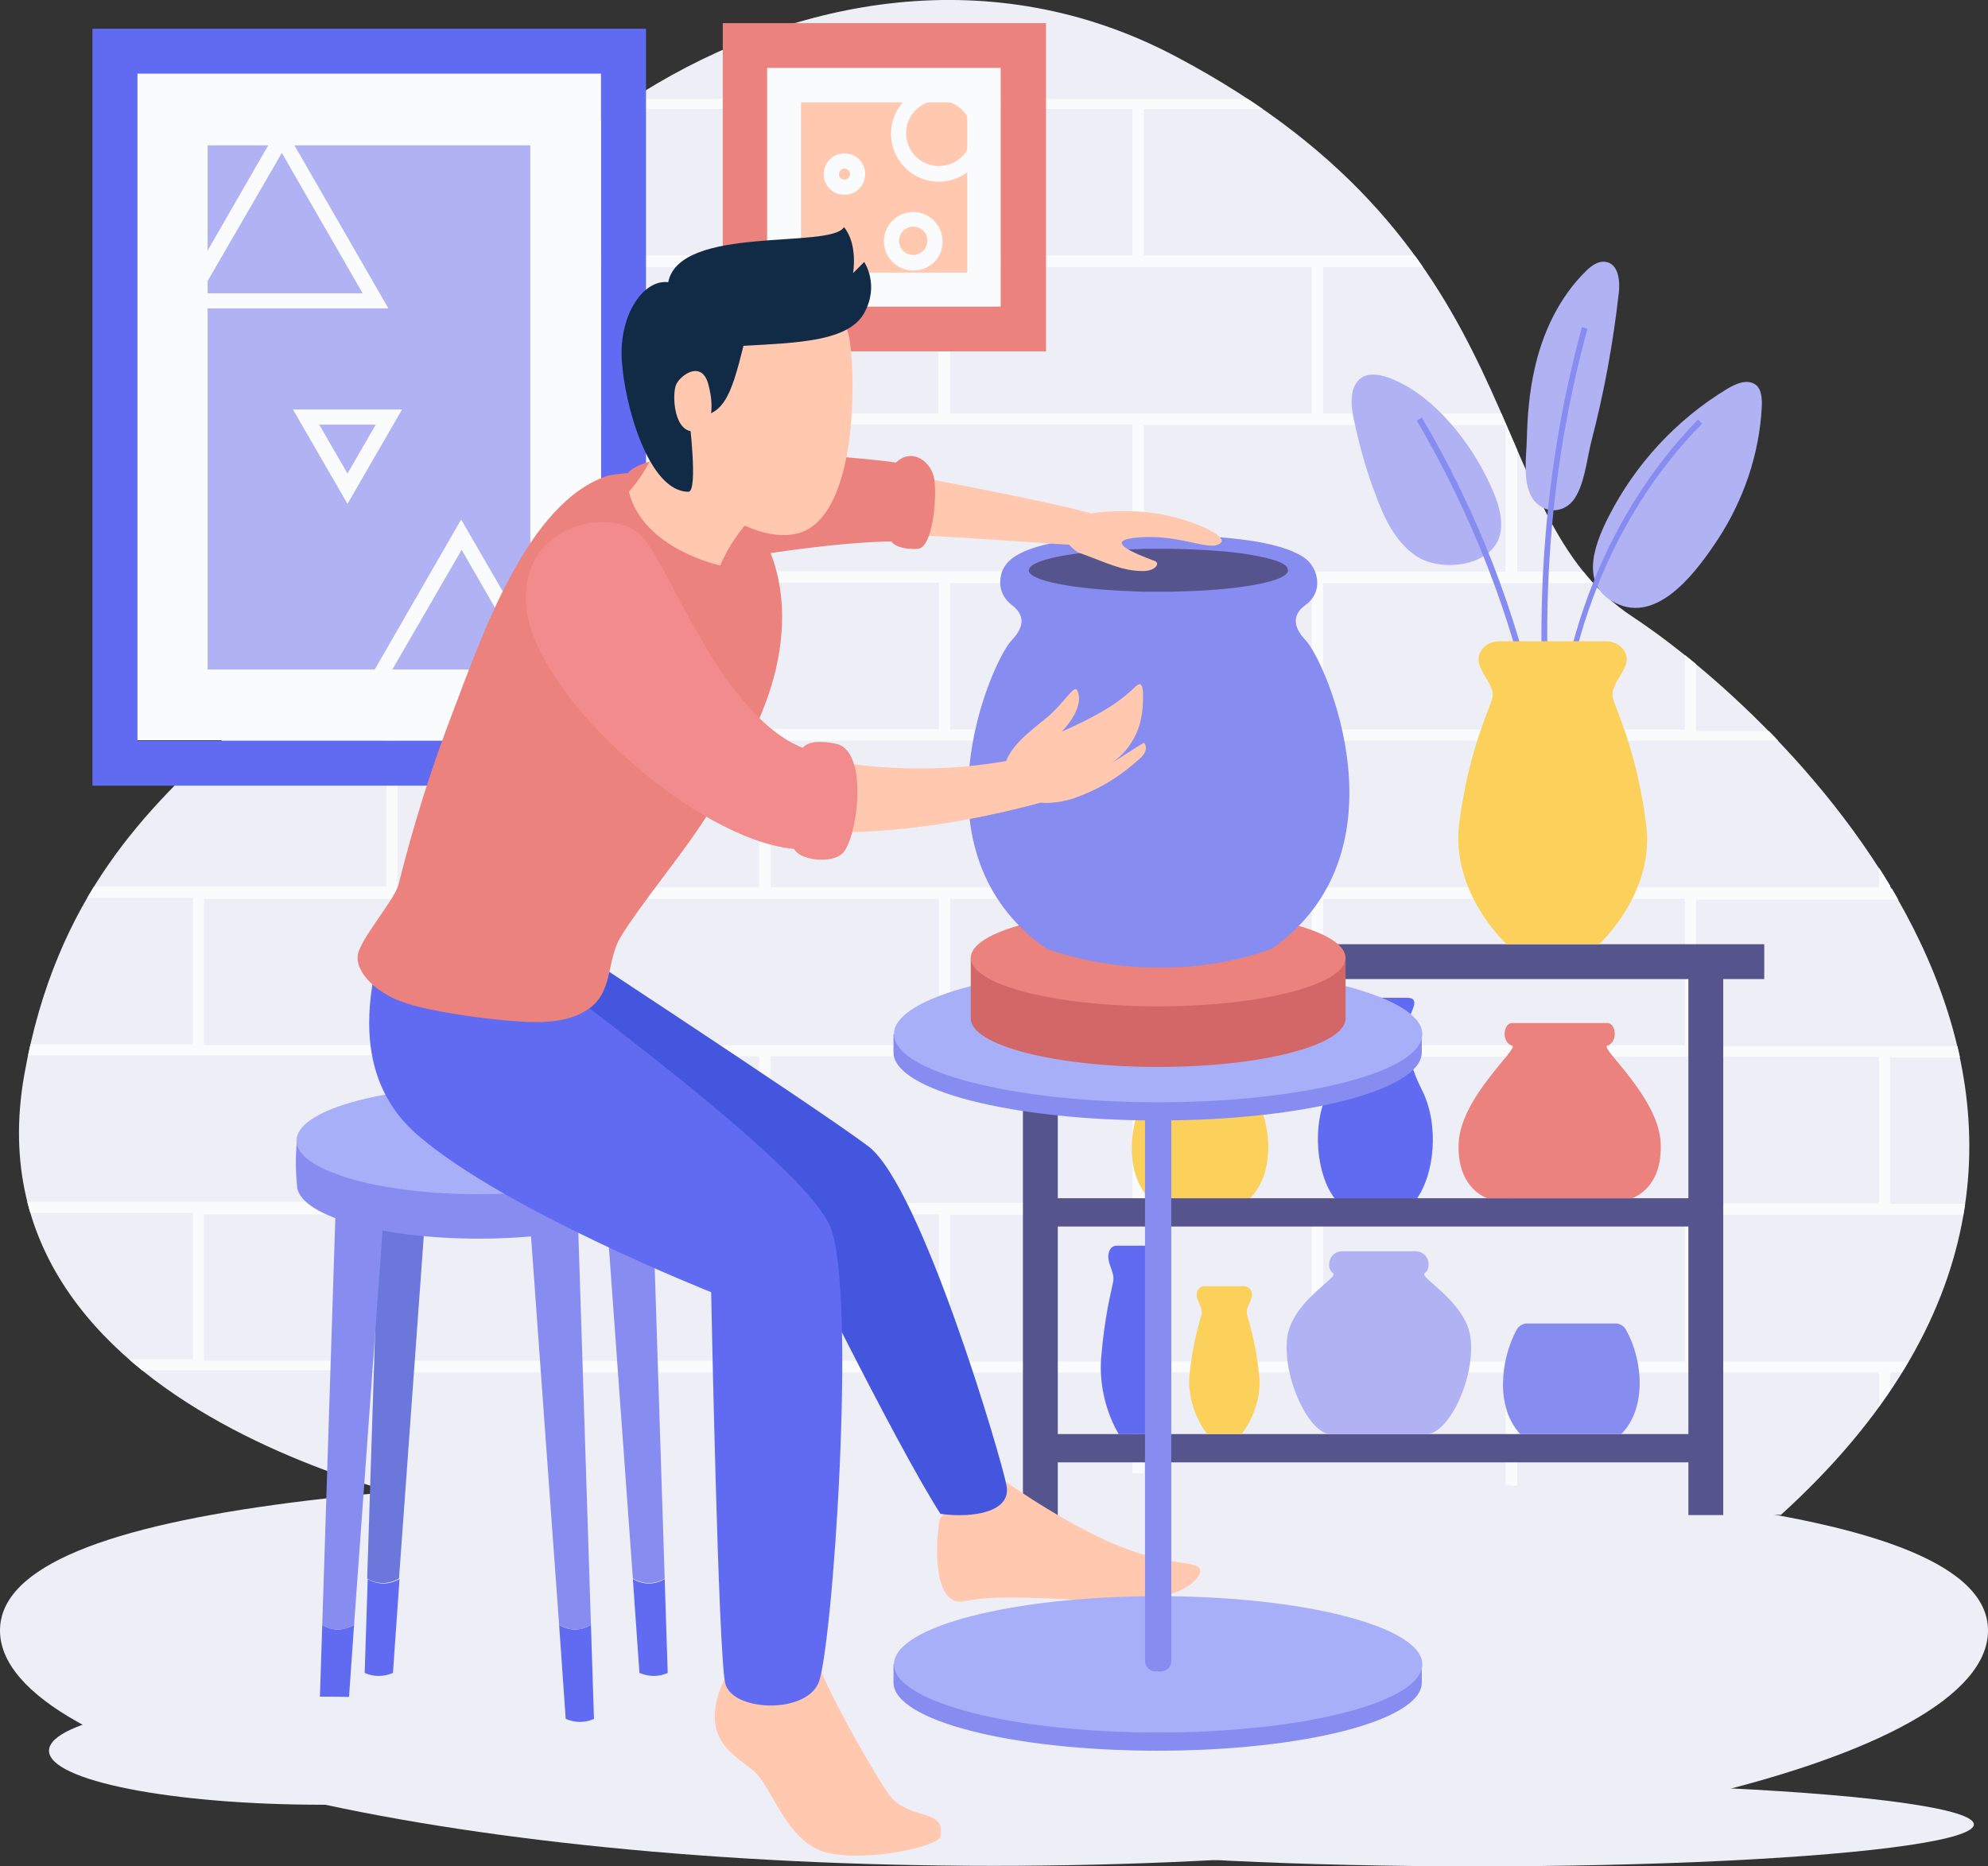 <?xml version="1.0" encoding="UTF-8"?>
<svg id="Layer_2" data-name="Layer 2" xmlns="http://www.w3.org/2000/svg" xmlns:xlink="http://www.w3.org/1999/xlink" viewBox="0 0 393.6 369.58">
  <rect x="0" y="0" width="393.6" height="369.58" fill="#333333" stroke="none"/>
  <defs>
    <style>
      .cls-1 {
        fill: #a7aff9;
      }

      .cls-1, .cls-2, .cls-3, .cls-4, .cls-5, .cls-6, .cls-7, .cls-8, .cls-9, .cls-10, .cls-11, .cls-12, .cls-13, .cls-14, .cls-15, .cls-16 {
        stroke-width: 0px;
      }

      .cls-2 {
        fill: #d36666;
      }

      .cls-3 {
        fill: #fbd15b;
      }

      .cls-4 {
        fill: none;
      }

      .cls-5 {
        fill: #56548c;
      }

      .cls-6 {
        fill: #ffc8af;
      }

      .cls-7 {
        fill: #ec827d;
      }

      .cls-8 {
        fill: #4356dd;
      }

      .cls-9 {
        fill: #6b77db;
      }

      .cls-10 {
        fill: #878cf0;
      }

      .cls-11 {
        fill: #606bf1;
      }

      .cls-12 {
        fill: #f28b8b;
      }

      .cls-17 {
        clip-path: url(#clippath);
      }

      .cls-13 {
        fill: #eeeef7;
      }

      .cls-14 {
        fill: #112b46;
      }

      .cls-15 {
        fill: #f9fbfc;
      }

      .cls-16 {
        fill: #b1b2f3;
      }
    </style>
    <clipPath id="clippath">
      <path class="cls-4" d="M336.3,299.98H96.5S-7.7,283.58,4.8,212.88c12.5-70.7,72.3-69.8,71.7-120.7-.5-50.9,83.8-119.2,156.1-81.1s59.5,90.7,90.7,111.1c29.4,19.3,105,91.1,42.6,164.1-7.4,8.8-18.2,13.7-29.6,13.7Z"/>
    </clipPath>
  </defs>
  <g id="Layer_1-2" data-name="Layer 1">
    <g id="OBJECTS">
      <g>
        <path class="cls-13" d="M352.6,299.98H96.5S-7.7,283.58,4.8,212.88c12.5-70.7,72.3-69.8,71.7-120.7-.5-50.9,83.8-119.2,156.1-81.1s59.5,90.7,90.7,111.1c31.2,20.6,114.6,100.4,29.3,177.8Z"/>
        <g class="cls-17">
          <g>
            <path class="cls-15" d="M408.8,115.38v-2.2h-34.6v-30.2h-2.2v30.2h-71.6v-29h35.6v-2.2h-.2v-29h.1v-2.2h-35.6v-29h35.6v-2.2H58.7v2.2h17.8v29h-17.8v2.2h53.3v29h-53.3v2.2h17.8v29H-14.1v2.2h52.3v29H-14.1v2.2h90.6v29H-14.1v2.2h52.3v29H-14.1v2.2h90.6v29H-14.1v2.2h52.3v29H-14.1v2.2h90.6v29H-14.1v2.2h422.9v-1.8h-34.6v-29h34.6v-2.2h-73v-29h73v-2.2h-34.6v-29h34.6v-2.2h-73v-29h73v-2.2h-34.6v-29h34.6v-2.2h-73v-29h73v-.4ZM298.1,113.18h-71.6v-29h71.6v29ZM226.5,175.68v-29h71.6v29h-71.6ZM226.5,238.28v-29h71.6v29h-71.6ZM185.9,240.48v29h-71.6v-29h71.6ZM185.9,177.98v29h-71.6v-29h71.6ZM185.9,115.38v29h-71.6v-29h71.6ZM224.2,84.08v29h-71.6v-29h71.6ZM152.6,50.58v-29h71.6v29h-71.6ZM259.7,52.88v29h-71.6v-29s71.6,0,71.6,0ZM224.2,146.68v29h-71.6v-29h71.6ZM224.2,209.18v29h-71.6v-29h71.6ZM224.2,271.78v29h-71.6v-29h71.6ZM226.5,271.78h71.6v29h-71.6v-29ZM188.1,269.58v-29h71.6v29h-71.6ZM188.1,206.98v-29h71.6v29h-71.6ZM188.1,144.48v-29h71.6v29h-71.6ZM333.6,81.88h-71.6v-29h71.6v29ZM298.1,50.58h-71.6v-29h71.6v29ZM78.7,21.58h71.6v29h-71.6v-29ZM114.2,52.88h71.6v29h-71.6v-29ZM78.7,84.08h71.6v29h-71.6v-29ZM40.4,115.38h71.6v29H40.4v-29ZM78.7,146.68h71.6v29h-71.6v-29ZM40.4,177.98h71.6v29H40.4v-29ZM78.7,209.18h71.6v29h-71.6v-29ZM40.4,240.48h71.6v29H40.4v-29ZM78.7,271.78h71.6v29h-71.6v-29ZM372,300.78h-71.6v-29h71.6v29ZM333.6,269.58h-71.6v-29h71.6v29ZM372,238.28h-71.6v-29h71.6v29ZM333.6,206.98h-71.6v-29h71.6v29ZM372,175.68h-71.6v-29h71.6v29ZM333.6,144.48h-71.6v-29h71.6v29Z"/>
            <rect class="cls-15" x="372" y="20.48" width="2.2" height="31.3"/>
            <rect class="cls-15" x="38.1" y="51.78" width="2.2" height="31.3"/>
          </g>
        </g>
        <path class="cls-7" d="M207.1,69.58h-64V4.58h64v65ZM151.9,60.68h46.2V13.48h-46.2v47.2Z"/>
        <rect class="cls-15" x="151.9" y="13.48" width="46.2" height="47.2"/>
        <rect class="cls-6" x="158.6" y="20.28" width="32.9" height="33.7"/>
        <path class="cls-11" d="M127.9,155.58H18.3V5.68h109.6v149.9ZM27.2,146.68h91.8V14.68H27.2v132Z"/>
        <rect class="cls-15" x="27.2" y="14.58" width="91.8" height="132"/>
        <rect class="cls-16" x="41.1" y="28.78" width="63.9" height="103.8"/>
        <path class="cls-15" d="M112.6,139.68h-42.5l21.2-36.8,21.3,36.8ZM75.3,136.68h32.1l-16-27.8-16.1,27.8Z"/>
        <path class="cls-13" d="M393.6,322.88c0,25.8-88.1,46.6-196.8,46.6S0,348.68,0,322.88s88.1-31.3,196.8-31.3,196.8,5.6,196.8,31.3Z"/>
        <ellipse class="cls-13" cx="292.5" cy="361.28" rx="98.3" ry="8.3"/>
        <path class="cls-16" d="M348.8,80.78c-.5,9.2-3.6,18.2-8.6,25.9-3.9,5.9-11.3,16.3-19.5,13.1-8.1-3.2-5.3-11.4-2.3-17.3,5.3-10.5,13.5-19.4,23.6-25.5,1.7-1,3.9-2,5.6-.8,1.2.9,1.3,2.9,1.2,4.6Z"/>
        <path class="cls-16" d="M280.2,109.98c4.9,3.5,15.8,2.3,16.9-4.7.4-2.5-.3-5-1.2-7.3-3.6-9-11.6-19.8-21-23.2-1.7-.6-3.8-1-5.3,0-2.3,1.5-2.2,4.9-1.7,7.6,1.1,5.3,2.5,10.6,4.5,15.7,1.6,4.4,3.8,9.1,7.8,11.9Z"/>
        <path class="cls-16" d="M320.5,57.98c-1.1,9.9-2.9,19.7-5.4,29.3-.9,3.4-1.4,9.1-3.7,11.9-2.2,2.7-6.1,2.4-8-.5-2-3.2-1.2-8.2-1.1-11.8.1-4.6.5-9.2,1.5-13.7,1.6-7.3,4.9-14.3,10.2-19.5,1.1-1.1,2.5-2.1,4-1.8,2.4.4,2.8,3.7,2.5,6.1Z"/>
        <path class="cls-10" d="M307.4,160.98c-.7-30.1,9.8-58.5,28.8-77.9l.8.8c-18.9,19.2-29.3,47.3-28.5,77.1h-1.1Z"/>
        <path class="cls-10" d="M305.8,143.48c-1.9-27.2.6-53.7,7.4-78.7l1.1.3c-6.8,24.9-9.3,51.2-7.3,78.3l-1.2.1Z"/>
        <path class="cls-10" d="M303.5,142.38c-4.2-20.3-12.2-40.7-23-59.1l1-.6c10.9,18.4,18.9,39,23.1,59.4l-1.1.3Z"/>
        <g>
          <path class="cls-3" d="M248.4,216.58c-.4-.7-1.2-1.2-2-1.2h-17.6c-.8,0-1.6.5-2,1.2-3.3,6.1-4.2,15.5.7,20.7h20c5.1-5.2,4.2-14.7.9-20.7Z"/>
          <path class="cls-11" d="M281.5,215.78c-3.6-7.1-3.1-11.8-2.7-13.5.3-1.7,2.7-4.7-.2-4.7h-12.6c-3,0-.6,3.1-.2,4.7.3,1.7.9,6.4-2.7,13.5s-2.4,17,1.2,21.6h16.2c3.4-4.7,4.6-14.5,1-21.6Z"/>
          <path class="cls-11" d="M228.3,283.98h-6.8s-4.1-6.3-3.5-14.9c.7-8.6,2-13.2,2.4-15.3.4-2.1-1.7-4-.7-6.2h0c.3-.6.8-.9,1.3-.9h7.8c.5,0,1,.3,1.3,1h0c1,2.2-1.1,4.1-.7,6.2s1.7,6.7,2.4,15.3c.7,8.5-3.5,14.8-3.5,14.8Z"/>
          <g>
            <g>
              <rect class="cls-5" x="196.9" y="186.98" width="152.4" height="6.9"/>
              <rect class="cls-5" x="334.28" y="193.32" width="6.9" height="106.7"/>
              <rect class="cls-5" x="202.53" y="193.37" width="6.9" height="106.7"/>
            </g>
            <rect class="cls-5" x="206" y="283.98" width="129.9" height="5.6"/>
            <rect class="cls-5" x="206" y="237.28" width="129.9" height="5.6"/>
          </g>
          <g>
            <g>
              <path class="cls-11" d="M79.1,312.68l-1.3,18.6c-1.9.8-3.8.8-5.6,0l.6-18.6c2,1.2,4.1,1.2,6.3,0Z"/>
              <path class="cls-9" d="M85.3,225.48l-6.3,87.1h0c-2.2,1.2-4.3,1.2-6.3,0l2.8-87.1h9.8Z"/>
            </g>
            <g>
              <path class="cls-11" d="M125.3,312.68l1.3,18.6c1.9.8,3.8.8,5.6,0l-.6-18.6c-2,1.2-4.2,1.2-6.3,0Z"/>
              <path class="cls-10" d="M119,225.48l6.3,87.1h0c2.2,1.2,4.3,1.2,6.3,0l-2.8-87.1h-9.8Z"/>
            </g>
            <g>
              <path class="cls-11" d="M70.1,321.78l-1.3,18.6c-1.9.8-3.8.8-5.6,0l.6-18.6c2,1.2,4.1,1.2,6.3,0Z"/>
              <path class="cls-10" d="M76.4,234.68l-6.3,87.1h0c-2.2,1.2-4.3,1.2-6.3,0l2.8-87.1h9.8Z"/>
            </g>
            <g>
              <path class="cls-11" d="M110.7,321.78l1.3,18.6c1.9.8,3.8.8,5.6,0l-.6-18.6c-2.1,1.2-4.2,1.2-6.3,0Z"/>
              <path class="cls-10" d="M104.4,234.68l6.3,87.1h0c2.2,1.2,4.3,1.2,6.3,0l-2.8-87.1h-9.8Z"/>
            </g>
            <path class="cls-6" d="M196.5,291.58s11.8,8.7,23,13.7,17,3.7,18,5.3c1,1.6-3.7,6.8-16.4,6.5-12.8-.3-22.8-1.5-30.1,0s-5.4-15.6-4.8-16.5c.7-.9,10.3-9,10.3-9Z"/>
            <path class="cls-8" d="M101.8,180.08s59.6,39,70.1,46.9c10.5,7.9,26.5,62.2,27.4,67.3.9,5.1-6.6,6.4-13.1,5.5-9-14-30.3-57.5-30.3-57.5,0,0-49.6-17.8-62.7-30.8-13-13.1,8.6-31.4,8.6-31.4Z"/>
            <g>
              <g>
                <g>
                  <g>
                    <path class="cls-10" d="M279.8,329.58c-6.1-5.7-26.4-9.9-50.5-9.9s-44.4,4.2-50.5,9.9h-1.9v3.6c0,7.5,23.4,13.5,52.3,13.5s52.3-6,52.3-13.5v-3.6h-1.7Z"/>
                    <ellipse class="cls-1" cx="229.3" cy="329.58" rx="52.3" ry="13.5"/>
                  </g>
                  <path class="cls-10" d="M229.8,330.98h-1c-1.1,0-2.1-.9-2.1-2.1v-114.9h5.2v114.9c0,1.2-.9,2.1-2.1,2.1Z"/>
                </g>
                <g>
                  <path class="cls-10" d="M279.8,204.78c-6.1-5.7-26.4-9.9-50.5-9.9s-44.4,4.2-50.5,9.9h-1.9v3.6c0,7.5,23.4,13.5,52.3,13.5s52.3-6,52.3-13.5v-3.6h-1.7Z"/>
                  <ellipse class="cls-1" cx="229.3" cy="204.78" rx="52.3" ry="13.5"/>
                  <path class="cls-2" d="M192.2,189.68v12c0,5.3,16.6,9.6,37.1,9.6s37.1-4.3,37.1-9.6v-12h-74.2Z"/>
                  <ellipse class="cls-7" cx="229.3" cy="189.68" rx="37.1" ry="9.6"/>
                </g>
              </g>
              <g>
                <path class="cls-10" d="M258.5,126.78c-2.7-2.8-2.5-5.2,0-7,1.8-1.3,2.6-3.3,2.2-5.4-.3-1.7-1.3-3.2-2.7-4.1-4.6-3-14.8-4.3-28.6-4.3s-24,1.2-28.6,4.3c-1.4.9-2.5,2.4-2.7,4.1-.3,2.1.4,4,2.2,5.4,2.5,1.9,2.7,4.2,0,7-4,4.2-20.6,41.9,6.9,61.1,11.5,4.1,22.3,3.7,22.3,3.7,0,0,10.8.5,22.3-3.7,27.3-19.2,10.7-56.9,6.7-61.1Z"/>
                <path class="cls-5" d="M255,112.98c0,2-8.5,3.7-19.9,4.1-1.3,0-2.6.1-3.9.1h-2.8c-1.4,0-2.8,0-4.2-.1-11.7-.4-20.5-2.1-20.5-4.1,0-.2.1-.4.2-.6,1.4-1.8,9.4-3.2,19.8-3.6,1.2,0,2.4-.1,3.7-.1h4.8c5.1.1,9.8.4,13.6.9,4.8.7,8.2,1.6,9,2.7.1.3.2.5.2.7Z"/>
              </g>
            </g>
            <path class="cls-6" d="M208.7,103.98c1.2-1.5,8.2-3.1,16.6-2.7,8.4.4,17.7,4.6,16.5,6.1-1.9,2.3-8.5-2.1-17.7-.8-4.9.7.2,2.9,4.5,4.5,1.2.4.2,2-2.3,2-4.2,0-7.3-1.7-12.6-3.6-1.9-.7-5-5.5-5-5.5Z"/>
            <g>
              <path class="cls-10" d="M130.6,225.88h-15.9c-5.7-1.1-12.6-1.8-20-1.8s-14.3.7-20,1.8h-15.9s-.5,4,0,8.8c0,5.9,16.1,10.6,36,10.6s36-4.7,36-10.6c.3-4.8-.2-8.8-.2-8.8Z"/>
              <ellipse class="cls-1" cx="94.7" cy="225.88" rx="36" ry="10.6"/>
            </g>
            <path class="cls-6" d="M162.2,329.68c.5,3,9.7,19.7,13.6,25.4,3.9,5.7,11.5,2.7,10.4,8.6-.4,1.9-14.3,5.1-22.4,3.2-8.1-1.9-10.8-13-14.6-16.2s-10.4-6.2-6.5-16.5c3.8-10.2,19.5-4.5,19.5-4.5Z"/>
            <path class="cls-11" d="M76.4,182.58c.3,3.4-10.9,27.3,6.3,42.2,17.2,14.9,58.1,31.1,58.1,31.1,0,0,1.4,72,2.8,77.5s15.6,6.1,18.4,0c2.8-6.1,7.7-77.4,2.4-90.4s-56.8-49.8-60.5-53.1c-3.7-3.2-27.5-7.3-27.5-7.3Z"/>
            <path class="cls-7" d="M180.2,92.08c-1.6-.3-3-.5-4.4-.7-11.4-1.4-46-4-51.5,2.3s7,17.8,14.5,17.5,24.4-4,39.8-4h2.3c1.3-5,1.1-10.1-.7-15.1Z"/>
            <path class="cls-6" d="M218.2,102.48c-2.2-1.4-23.9-5.7-38-8.3,1.8,5,1.3,6.7,0,11.8,10.9.3,31.7,2.1,33.1,1.9,3.4-.5,7.3-3.8,4.9-5.4Z"/>
            <path class="cls-7" d="M120.4,94.18c-16.1,5.2-25.2,32.4-30.7,46.7-4.3,11.2-7.9,22.6-10.8,34.3-.8,3.1-7.9,11.1-8.1,14.2-.2,2.9,2.8,5.8,5.1,7.2,2.8,1.8,6,2.6,9.2,3.3,5.9,1.2,11.8,2,17.8,2.4,4.5.3,9.4.2,13.2-2.2,5.4-3.3,3.9-9.6,6.7-14.4,4.1-6.8,13.2-17.6,17.3-24.4,4.9-8.1,9.8-16.3,12.6-25.4,2.8-9.1,3.2-19.3-.8-27.9-5.7-12.4-19.2-16-31.5-13.8Z"/>
            <path class="cls-6" d="M168.3,67.88c1.2,9.3.8,30.9-7.8,36.6-8.6,5.8-28.9-5.9-30.1-26.1-1.7-30.5,35.6-29.3,37.9-10.5Z"/>
            <path class="cls-6" d="M130.7,80.98c1,9-6.2,16.4-6.2,16.4,2.9,11.4,18.1,14.6,18.1,14.6,3.6-8.5,9.8-12.5,9.8-12.5l-21.7-18.5Z"/>
            <path class="cls-6" d="M198.9,152.98c-.4-4.4,5.4-8.4,8.5-11s5.2-6.3,5.8-5.4c1.2,2.1-.2,5.4-3,8.3,8.9-3.9,12.1-6.5,14.7-9,1.6-1.5,1.4,1.7,1.4,2.5,0,1.8-.2,3.5-.7,5.2-1,3.2-3.1,6.1-6,7.8,2.6-1.5,4.3-2.8,6.9-4.3.4.5.5,1.2.2,1.8-.2.6-.7,1-1.1,1.4-4,3.6-7.9,6-13,7.8-3,1-7.4,1.5-10.4-.2-2.2-1.1-3.2-2.6-3.3-4.9Z"/>
            <path class="cls-6" d="M201.4,150.28c-23.6,4.8-43.6-1-43.9-1.2.6,6.6,1.7,9.3,0,15.5,18.7,1.3,36.9-2.5,48.4-5.6,1.1-5.1-4.5-8.7-4.5-8.7Z"/>
            <path class="cls-14" d="M147.2,68.48c10.9-.6,20.8-.9,23.9-6.5,3.1-5.6,0-10.1,0-10.1l-2.2,2.2s1-5.7-1.8-9.1c-2.7,4.4-32.5-.5-34.8,10.9-4.9-.6-9.7,6.4-9.2,15.3s5.3,26.2,13.2,26.2c2,0,.1-15,.1-15,6.8.7,8.3-3.9,10.8-13.9Z"/>
            <path class="cls-6" d="M140.4,76.78c-1.1-5.8-5.6-2.6-6.5-.7-.9,1.8-.6,10.1,4,9.3,4.6-.9,2.5-8.6,2.5-8.6Z"/>
            <path class="cls-12" d="M159.7,148.38c-16.6-5.8-27-36.2-32.6-42.2-5.8-6.1-25-2.6-22.8,14.8,2.3,17.5,33.5,45.2,52.7,47.1.6.1,1.2.1,1.9.1,1.7-6.1,1.4-13.2.8-19.8Z"/>
            <path class="cls-12" d="M157.5,166.08c2.8-4,1-15.4.9-16.3-.1-.9.3-3.9,7.1-2.5,6.7,1.4,4.2,19,1.3,21.7-2.8,2.7-11.9.8-9.3-2.9Z"/>
            <path class="cls-7" d="M177.4,91.58c.2,5.9-1.2,14.8-.9,15.6s2.3,1.7,5.2,1.5c3-.2,3.8-10.1,3.3-13.6-.4-3.5-4.3-6.6-7.6-3.5Z"/>
          </g>
          <path class="cls-3" d="M316.6,186.98h-18.3s-11.1-10.1-9.4-23.9c1.8-13.8,5.4-21.2,6.5-24.6,1.1-3.4-4.7-6.4-1.9-10h0c.8-1,2.1-1.5,3.4-1.5h21c1.3,0,2.6.5,3.4,1.5h0c2.8,3.5-3,6.5-1.9,10,1.1,3.4,4.7,10.8,6.5,24.6,1.9,13.7-9.3,23.9-9.3,23.9Z"/>
          <path class="cls-3" d="M245.8,283.98h-6.8s-4.1-5-3.5-11.7c.7-6.7,2-10.4,2.4-12,.4-1.7-1.7-3.1-.7-4.9h0c.3-.5.8-.7,1.3-.7h7.8c.5,0,1,.3,1.3.7h0c1,1.7-1.1,3.2-.7,4.9.4,1.7,1.7,5.3,2.4,12,.7,6.7-3.5,11.7-3.5,11.7Z"/>
          <path class="cls-7" d="M328.8,226.38c-.4-9.1-12-18.8-10.6-19.3,2.2-.7,1.8-4.5,0-4.5-3.1,0,1.8,0-9.4,0s-6.3,0-9.4,0c-1.8,0-2.2,3.8,0,4.5,1.4.5-10.2,10.2-10.6,19.3-.4,9.1,5.7,10.9,5.7,10.9h28.6s6.1-1.8,5.7-10.9Z"/>
          <path class="cls-10" d="M321.9,263.28c-.4-.7-1.2-1.2-2-1.2h-17.6c-.8,0-1.6.5-2,1.2-3.3,6.1-4.2,15.5.7,20.7h20c5.1-5.2,4.3-14.7.9-20.7Z"/>
          <path class="cls-16" d="M291.2,265.38c-.6-7.6-10.5-12.4-9.1-13.3s.9-4.3-1.9-4.3h-14.4c-2.8,0-3.3,3.4-1.9,4.3s-8.5,5.7-9.1,13.3c-.7,8.1,4.6,18.6,8.6,18.6h19c4.3,0,9.5-10.5,8.8-18.6Z"/>
        </g>
        <path class="cls-15" d="M76.9,61.08h-42.4l21.2-36.8,21.2,36.8ZM39.7,58.08h32.1l-16-27.8-16.1,27.8Z"/>
        <path class="cls-15" d="M68.8,99.78l-10.8-18.7h21.6l-10.8,18.7ZM63.2,84.08l5.6,9.7,5.6-9.7h-11.2Z"/>
        <path class="cls-15" d="M185.9,35.98c-5.3,0-9.5-4.3-9.5-9.5s4.3-9.5,9.5-9.5,9.5,4.3,9.5,9.5-4.3,9.5-9.5,9.5ZM185.9,19.88c-3.6,0-6.5,2.9-6.5,6.5s2.9,6.5,6.5,6.5,6.5-2.9,6.5-6.5-2.9-6.5-6.5-6.5Z"/>
        <path class="cls-15" d="M167.2,38.58c-2.3,0-4.1-1.8-4.1-4.1s1.8-4.1,4.1-4.1,4.1,1.8,4.1,4.1-1.9,4.1-4.1,4.1ZM167.2,33.38c-.6,0-1.1.5-1.1,1.1s.5,1.1,1.1,1.1,1.1-.5,1.1-1.1-.5-1.1-1.1-1.1Z"/>
        <path class="cls-15" d="M180.8,53.58c-3.2,0-5.8-2.6-5.8-5.8s2.6-5.8,5.8-5.8,5.8,2.6,5.8,5.8c.1,3.2-2.5,5.8-5.8,5.8ZM180.8,44.88c-1.6,0-2.8,1.3-2.8,2.8,0,1.6,1.3,2.8,2.8,2.8,1.6,0,2.8-1.3,2.8-2.8.1-1.5-1.2-2.8-2.8-2.8Z"/>
        <ellipse class="cls-13" cx="63.8" cy="346.68" rx="54.1" ry="10.7"/>
      </g>
    </g>
  </g>
</svg>